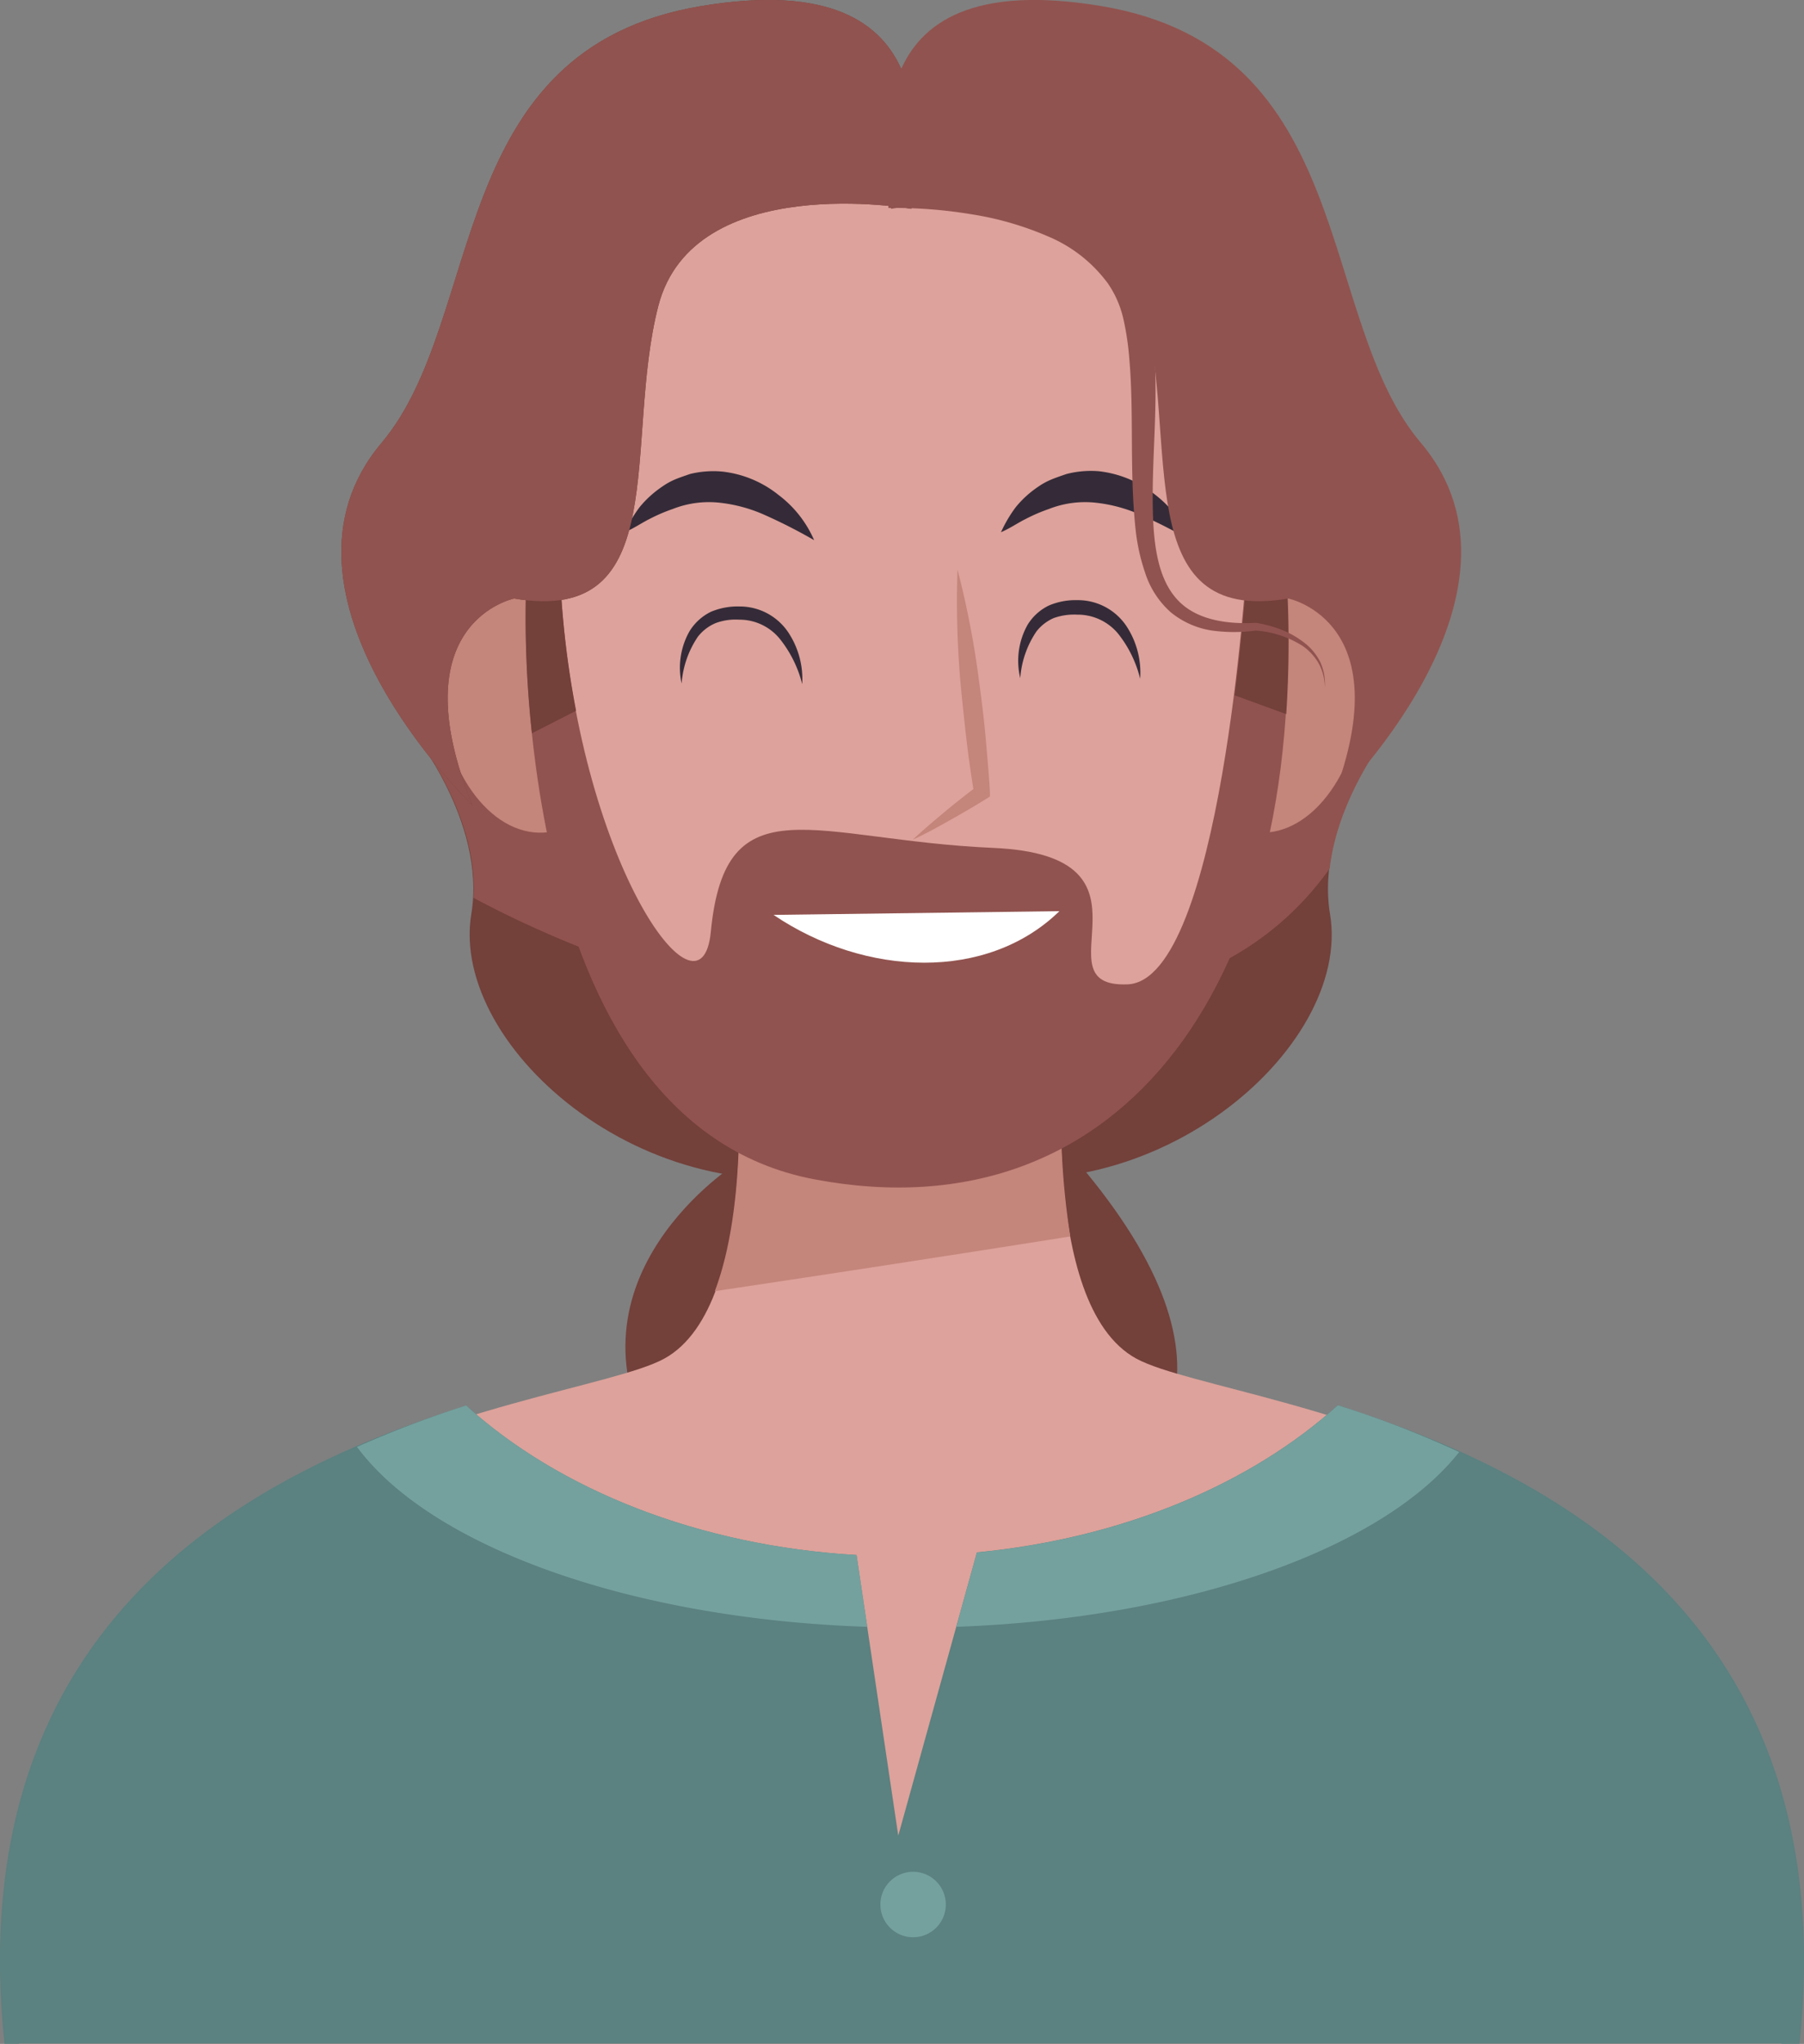 <svg xmlns="http://www.w3.org/2000/svg" viewBox="0 0 154.38 174.81"><rect x="0" y="0" width="154.38" height="174.81" fill="#808080" stroke="none"/><defs><style>.cls-1{fill:#73403a;}.cls-2{fill:#91534f;}.cls-3{fill:#dda29b;}.cls-4{fill:#c4857b;}.cls-5{fill:#5b8180;}.cls-6{fill:#74a19e;}.cls-7{fill:#352b38;}.cls-8{fill:#fff;}</style></defs><title>Recurso 6</title><g id="Capa_2" data-name="Capa 2"><g id="Capa_1-2" data-name="Capa 1"><path class="cls-1" d="M63,99.52s-15.33,9.67-7,24.34,66,10.66,36.33-24.34C67.87,70.61,63,99.52,63,99.52Z"/><path class="cls-1" d="M119.16,62.19s-6.67,8-5.34,16c1.92,11.51-15.66,26.67-33.66,21.67s1.33-38.67,1.33-38.67Z"/><path class="cls-1" d="M35,62.19s6.67,8,5.33,16C38.45,89.7,56,104.86,74,99.86s-1.33-38.67-1.33-38.67Z"/><path class="cls-2" d="M80.79,87.37a50.76,50.76,0,0,0,24-5.18,25.68,25.68,0,0,0,9-7.91c.75-6.5,5.39-12.09,5.39-12.09l-37.67-1s-8.2,14.28-8.94,25.62A79.19,79.19,0,0,0,80.79,87.37Z"/><path class="cls-2" d="M40.52,76.79A90.33,90.33,0,0,0,80.79,87.37h.89c-.51-11.42-9-26.17-9-26.17L35,62.19S41,69.28,40.52,76.79Z"/><path class="cls-3" d="M97.24,116.2c-8.48-4.62-6.17-27-6.17-27L78.37,90v-.82L77,89.62l-1.36-.41V90L63,89.21s2.31,22.37-6.17,27-60.6,6.94-55.21,58.61H152.45C157.85,123.14,105.73,120.83,97.24,116.2Z"/><path class="cls-4" d="M61.17,110.43q15.22-2.27,30.42-4.68a67.69,67.69,0,0,1-.52-16.54L78.37,90v-.82L77,89.62l-1.36-.41V90L63,89.21S64.29,102.21,61.17,110.43Z"/><path class="cls-5" d="M114.49,120.18c-7.42,6.73-18.38,11.39-30.89,12.59L76.87,157,73.3,133c-13.55-.79-25.49-5.61-33.41-12.79C22.28,125.83-3.45,138.06.38,174.8H154C157.84,138.06,132.11,125.83,114.49,120.18Z"/><path class="cls-6" d="M74.22,139.14,73.3,133c-13.55-.79-25.49-5.61-33.41-12.79a91.67,91.67,0,0,0-9.34,3.54C36.79,132.21,53.8,138.46,74.22,139.14Z"/><path class="cls-6" d="M124.87,124.19a86.32,86.32,0,0,0-10.38-4c-7.42,6.73-18.38,11.39-30.89,12.59l-1.76,6.36C101.76,138.42,118.39,132.41,124.87,124.19Z"/><path class="cls-6" d="M75.34,162.89a2.8,2.8,0,1,0,2.8-2.8A2.8,2.8,0,0,0,75.34,162.89Z"/><path class="cls-4" d="M52.18,56.48c-2.5-7.76-8.42-6-9-5.78s-6.69,1-5.64,9.06S43.34,72.29,47.76,71C52.31,70.27,54.69,64.27,52.18,56.48Z"/><path class="cls-4" d="M102.08,56.48c2.5-7.76,8.41-6,9-5.78s6.7,1,5.64,9.06S110.91,72.29,106.49,71C101.94,70.27,99.56,64.27,102.08,56.48Z"/><path class="cls-3" d="M46.11,44.73c3.1-34,28.94-32.09,31.38-31.83,2.43-.26,28.27-2.16,31.37,31.83C112,78.92,96.75,101.25,77.49,100,58.23,101.25,43,78.92,46.11,44.73Z"/><path class="cls-2" d="M45,51.19s-1.67,44.67,24.67,49.67,42.66-17,40.33-52l-3.33-.34s-2.17,35.34-10.17,35.67,3.83-11-11.5-11.67-22.92-5.77-24.17,7.17C60,88.36,49.37,73.52,48,50.52S45,51.19,45,51.19Z"/><path class="cls-1" d="M49.3,60.79A80.33,80.33,0,0,1,48,50.52c-1.33-23-3,.67-3,.67a90.42,90.42,0,0,0,.52,11.53Z"/><path class="cls-1" d="M110.07,61.08a92.39,92.39,0,0,0,0-12.22l-3.33-.34s-.3,4.84-1.08,10.95Z"/><path class="cls-4" d="M81.94,48.72a76.7,76.7,0,0,1,1.83,9.44c.21,1.58.42,3.17.56,4.76s.29,3.18.38,4.78l0,.43-.31.19c-1,.63-2.05,1.23-3.09,1.82s-2.1,1.17-3.2,1.68c.88-.83,1.8-1.6,2.72-2.37s1.86-1.5,2.82-2.23l-.29.63c-.26-1.58-.49-3.17-.67-4.75s-.35-3.18-.5-4.77A80.94,80.94,0,0,1,81.94,48.72Z"/><path class="cls-7" d="M101.86,46.2a45.42,45.42,0,0,0-4.15-2.12,12.82,12.82,0,0,0-4-1.09,8.45,8.45,0,0,0-3.94.54,14.49,14.49,0,0,0-2,.86c-.69.34-1.32.79-2.11,1.13a11.46,11.46,0,0,1,1.27-2.15,8.75,8.75,0,0,1,1.9-1.73A6,6,0,0,1,90,41c.41-.17.84-.31,1.27-.46A8.37,8.37,0,0,1,94,40.3a9.32,9.32,0,0,1,4.84,2A9.69,9.69,0,0,1,101.86,46.2Z"/><path class="cls-7" d="M69.67,46.2a45.42,45.42,0,0,0-4.15-2.12,12.82,12.82,0,0,0-4-1.09,8.45,8.45,0,0,0-3.94.54,14.49,14.49,0,0,0-2,.86c-.68.34-1.32.79-2.11,1.13a11.46,11.46,0,0,1,1.27-2.15,9,9,0,0,1,1.9-1.73A6,6,0,0,1,57.78,41c.41-.17.84-.31,1.27-.46a8.37,8.37,0,0,1,2.73-.21,9.32,9.32,0,0,1,4.84,2A9.61,9.61,0,0,1,69.67,46.2Z"/><path class="cls-7" d="M68.65,58.51a10.14,10.14,0,0,0-1.91-3.86A4.45,4.45,0,0,0,63.25,53a4.89,4.89,0,0,0-2,.29,3.79,3.79,0,0,0-1.53,1.17,8.22,8.22,0,0,0-1.39,4A6.33,6.33,0,0,1,59,54a4.42,4.42,0,0,1,1.85-1.68,5.89,5.89,0,0,1,2.43-.45,5,5,0,0,1,4.2,2.25A7.22,7.22,0,0,1,68.65,58.51Z"/><path class="cls-7" d="M97.57,58.05a10,10,0,0,0-1.9-3.87,4.49,4.49,0,0,0-3.49-1.61,5.21,5.21,0,0,0-2,.29A3.79,3.79,0,0,0,88.7,54a8.16,8.16,0,0,0-1.39,4,6.3,6.3,0,0,1,.62-4.55,4.35,4.35,0,0,1,1.85-1.67,5.84,5.84,0,0,1,2.42-.45,5,5,0,0,1,4.21,2.24A7.24,7.24,0,0,1,97.57,58.05Z"/><path class="cls-8" d="M90.66,77.93c-6.15,6-16.57,5.65-24.46.32"/><path class="cls-1" d="M78,17.86s-18.67-3.34-21.67,8.33,1.34,27.33-12.33,25c0,0-9.91,2-3.58,17.67,0,0-18.75-18-7.75-31C41.59,27.25,38,4.19,60,.52S78,13.52,78,17.86Z"/><path class="cls-2" d="M78,17.86s-18.67-3.34-21.67,8.33,1.34,27.33-12.33,25c0,0-9.91,2-3.58,17.67,0,0-18.75-18-7.75-31C41.59,27.25,38,4.19,60,.52S78,13.52,78,17.86Z"/><path class="cls-2" d="M76.25,17.86s18.66-3.34,21.66,8.33-1.33,27.33,12.34,25c0,0,9.91,2,3.57,17.67,0,0,18.76-18,7.76-31-9-10.61-5.33-33.67-27.33-37.34S76.25,13.52,76.25,17.86Z"/><path class="cls-2" d="M75.94,15.1a42.22,42.22,0,0,1,7.56.58,27.68,27.68,0,0,1,7.31,2.24A14.3,14.3,0,0,1,96.87,23a11.34,11.34,0,0,1,1.51,3.76,27,27,0,0,1,.43,3.8c.3,5-.39,9.88-.09,14.62.17,2.33.63,4.75,2.23,6.31s4.13,1.91,6.49,1.78h.06a10.44,10.44,0,0,1,2.16.59,7.59,7.59,0,0,1,1.94,1.1A4.7,4.7,0,0,1,113,56.66a4.54,4.54,0,0,1,.38,2.14,4.44,4.44,0,0,0-.53-2.06,4.65,4.65,0,0,0-1.43-1.53,8.66,8.66,0,0,0-4-1.28h.06a13.94,13.94,0,0,1-3.76,0,7.26,7.26,0,0,1-3.55-1.58A7.63,7.63,0,0,1,98,49a16.88,16.88,0,0,1-.82-3.72c-.54-5-.12-9.87-.54-14.62a23.47,23.47,0,0,0-.52-3.45,8.8,8.8,0,0,0-1.29-2.94,12.19,12.19,0,0,0-5.14-4.05,27,27,0,0,0-6.66-1.91,39.61,39.61,0,0,0-7-.52Z"/></g></g></svg>